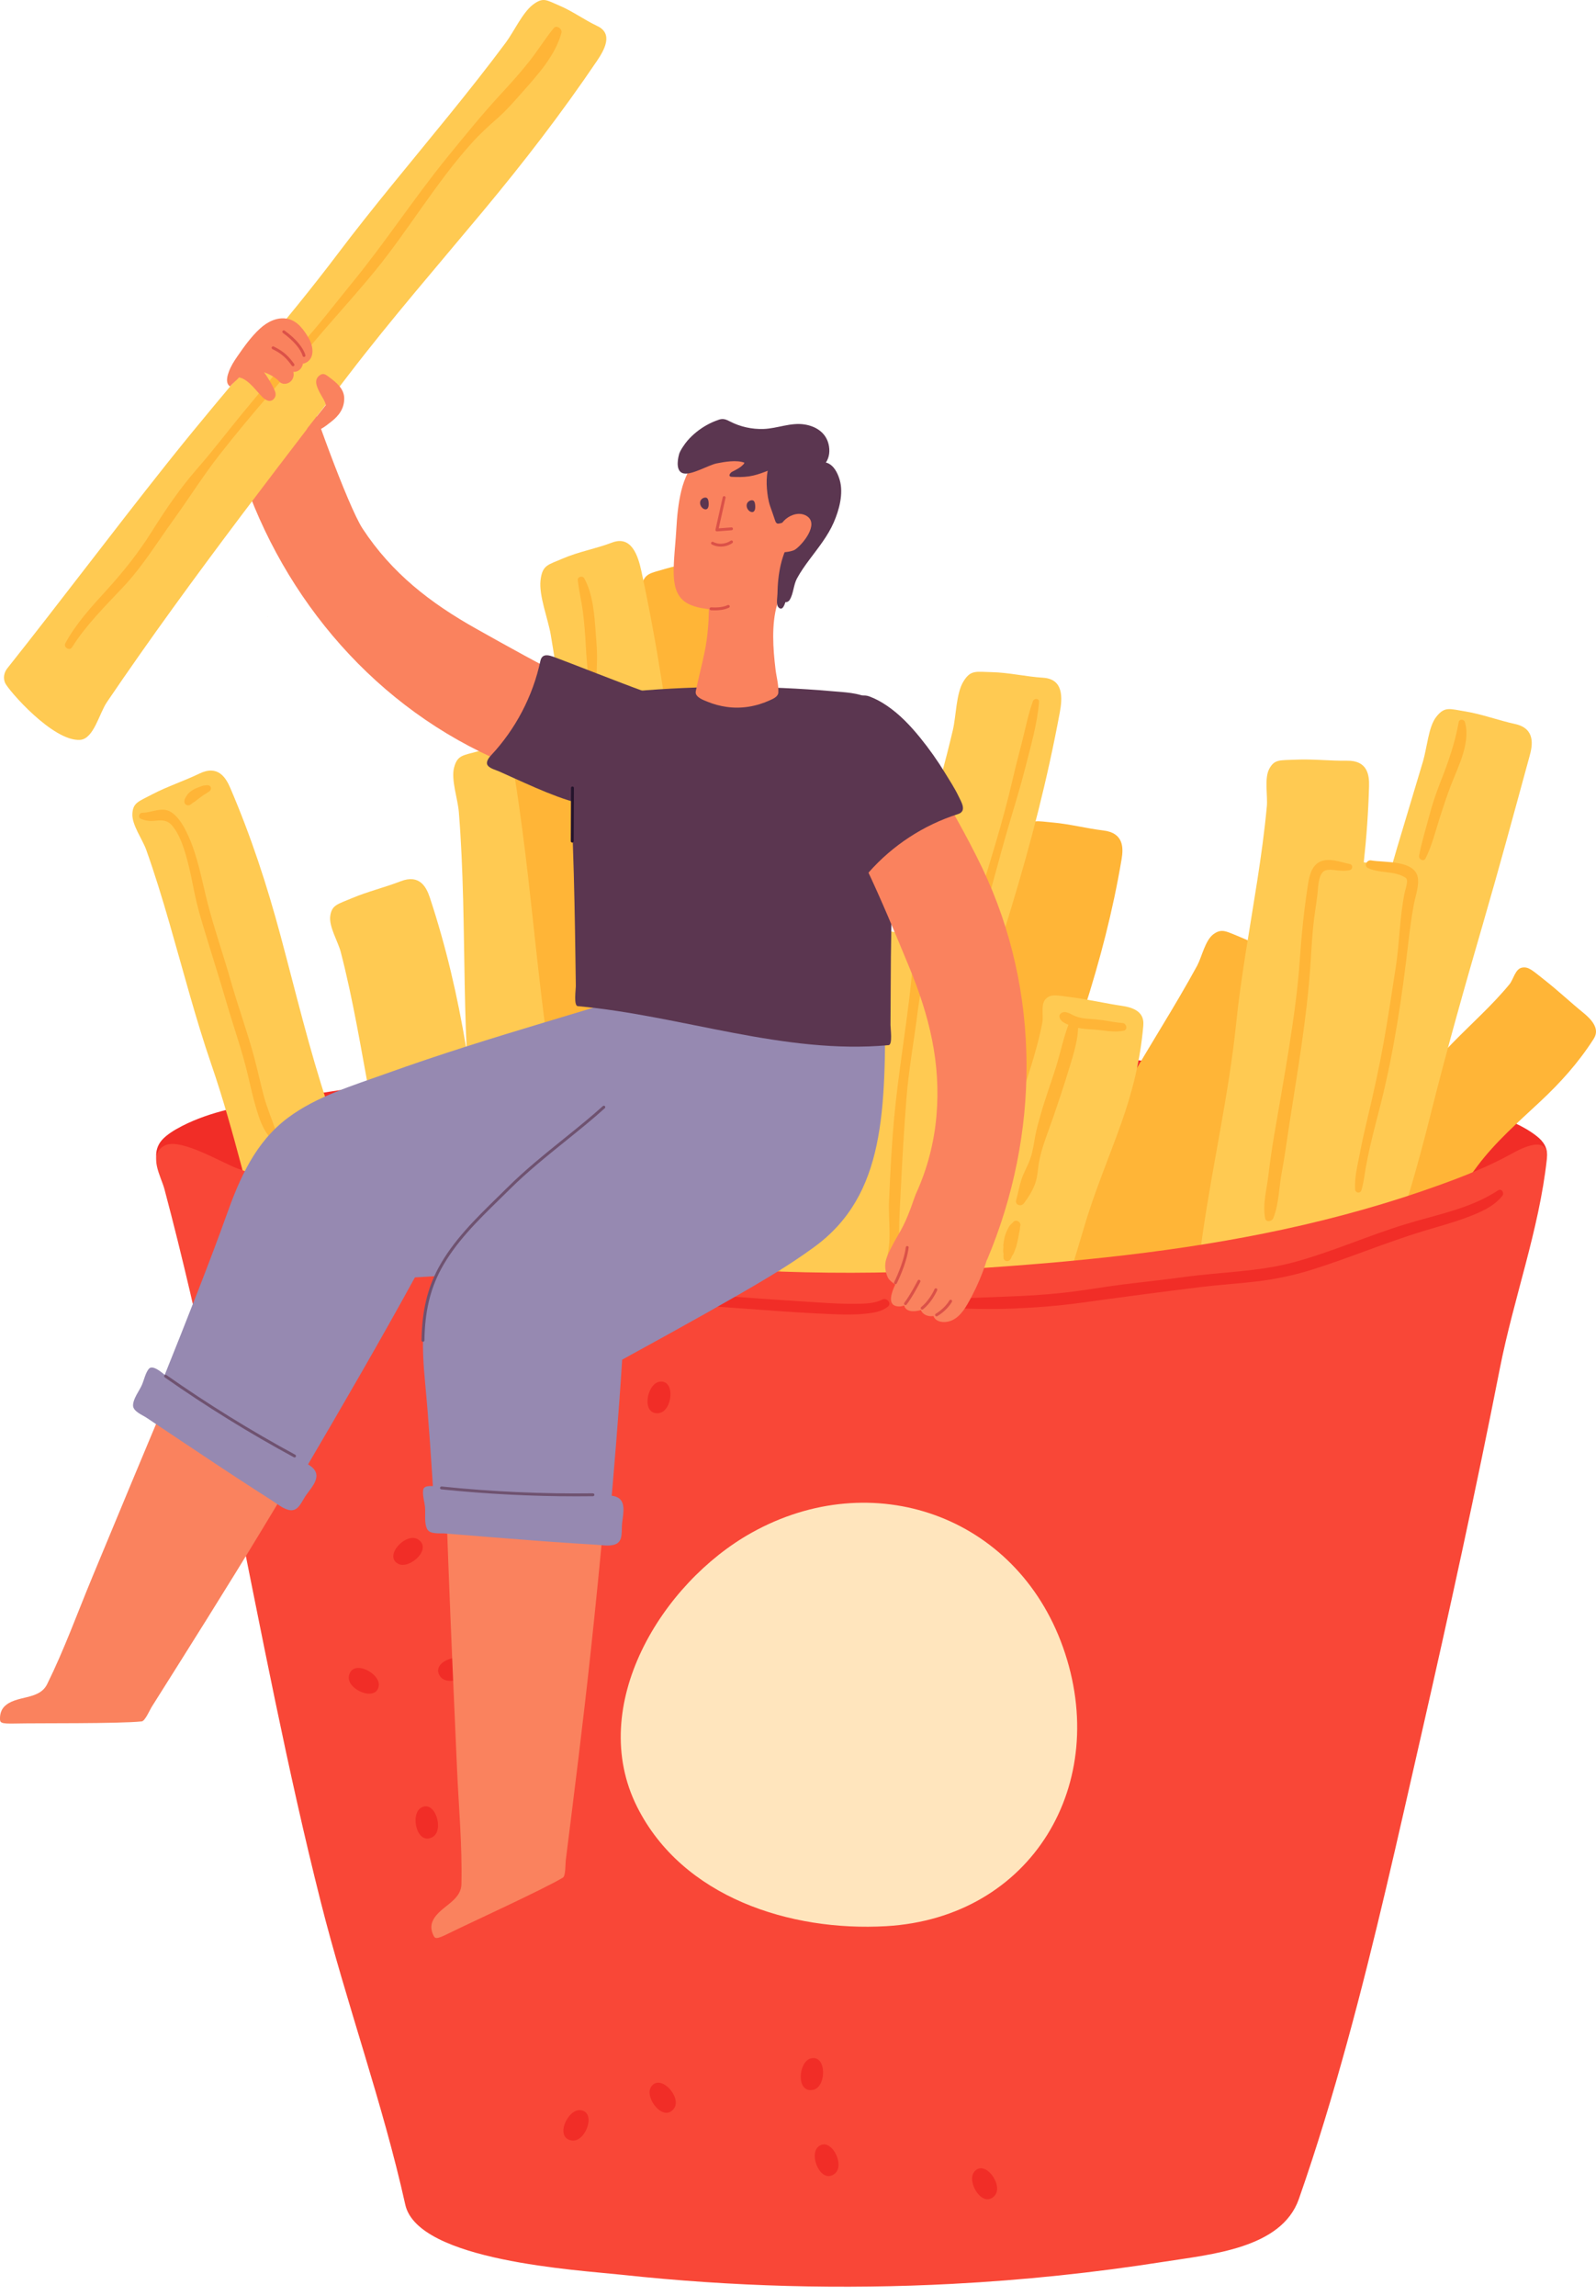 <svg width="146" height="210" viewBox="0 0 146 210" fill="none" xmlns="http://www.w3.org/2000/svg">
<path d="M14.927 104.155C15.314 103.768 15.88 103.388 16.649 102.994C19.251 101.658 22.252 101.121 25.153 100.642C48.023 96.874 71.521 95.075 94.747 96.324C102.922 96.761 111.074 97.551 119.167 98.693C123.207 99.263 127.263 99.87 131.258 100.67C134.257 101.273 138.197 102.045 140.585 103.924C143.189 105.973 139.723 108.46 137.805 109.824C132.233 113.789 126.806 118.669 120.477 121.574C112.326 125.455 103.329 126.997 94.319 128.14C84.331 129.408 74.178 130.123 64.105 129.359C54.587 128.635 45.378 126.313 36.63 122.834C31.841 120.928 27.046 118.533 22.919 115.468C20.666 113.795 11.859 107.23 14.927 104.155Z" fill="#F12D27"/>
<path d="M139.008 88.745C138.978 88.667 139.001 88.688 139.008 88.745V88.745Z" fill="#FFB537"/>
<path d="M123.025 106.963L123.308 106.566C125.502 103.473 128.27 100.971 130.49 98.088C131.974 96.172 133.822 94.471 135.532 92.772C136.428 91.887 137.299 90.984 138.093 90.018C138.433 89.602 138.615 88.629 139.219 88.508C139.831 88.388 140.176 88.761 141.301 89.642C142.512 90.592 143.668 91.683 144.865 92.656C146.318 93.838 146.071 94.581 145.769 95.052C144.367 97.233 142.745 99.024 140.915 100.738C138.893 102.629 136.8 104.452 135.164 106.636C133.357 109.048 131.659 111.509 130.315 114.121C129.983 114.762 129.691 115.42 129.393 116.073C129.114 116.733 128.869 117.404 128.627 118.074C128.412 118.75 128.224 119.434 128.047 120.116C127.94 120.621 128.742 121.867 127.602 121.729C126.462 121.597 124.234 120.731 122.229 119.827C120.222 118.926 118.44 117.976 118.153 117.768C117.749 117.478 117.552 117.164 117.659 116.932C119.23 113.447 120.915 110.036 123.025 106.963Z" fill="#FFB537"/>
<path d="M109.961 101.589C109.914 101.522 109.941 101.536 109.961 101.589V101.589Z" fill="#FFB537"/>
<path d="M98.834 121.598L99.033 121.2C100.574 118.119 102.655 115.34 104.082 112.215C105.035 110.134 106.375 108.151 107.593 106.177C108.233 105.144 108.847 104.099 109.38 103.005C109.604 102.535 109.554 101.562 110.109 101.317C110.673 101.071 111.093 101.356 112.383 101.966C113.774 102.625 115.143 103.432 116.525 104.117C118.2 104.952 118.145 105.702 117.972 106.205C117.166 108.536 116.073 110.562 114.738 112.582C113.263 114.811 111.68 116.998 110.554 119.426C109.309 122.112 108.091 124.813 107.08 127.598C106.581 128.97 106.135 130.362 105.756 131.779C105.57 132.487 105.401 133.2 105.249 133.92C105.144 134.439 105.944 135.726 104.798 135.617C102.508 135.402 95.919 132.089 95.337 131.686C94.927 131.407 94.716 131.117 94.808 130.909C96.165 127.815 97.349 124.639 98.834 121.598Z" fill="#FFB537"/>
<path d="M91.587 121.638L91.912 120.921C94.428 115.365 97.587 110.165 100.199 104.673C101.945 101.021 104.159 97.42 106.274 93.9C107.389 92.061 108.484 90.213 109.516 88.325C109.947 87.513 110.246 86.008 111.004 85.449C111.775 84.884 112.178 85.195 113.515 85.736C114.954 86.32 116.315 87.14 117.735 87.769C119.454 88.537 119.112 89.731 118.716 90.577C116.884 94.499 114.856 98.067 112.604 101.737C110.115 105.786 107.583 109.836 105.578 114.159C103.358 118.941 101.254 123.776 99.445 128.723C99.001 129.942 98.583 131.169 98.168 132.395C97.764 133.628 97.385 134.867 97.015 136.108C96.661 137.352 96.327 138.601 96.01 139.853C95.792 140.759 96.424 142.643 95.182 142.848C92.695 143.271 86.067 139.963 85.503 139.488C85.103 139.161 84.927 138.751 85.067 138.375C87.148 132.763 89.16 127.117 91.587 121.638Z" fill="#FFB537"/>
<path d="M110.726 85.921C110.694 85.829 110.721 85.844 110.726 85.921V85.921Z" fill="#FFCA52"/>
<path d="M41.589 70.877C41.509 70.804 41.54 70.8 41.589 70.877V70.877Z" fill="#FFCA52"/>
<path d="M42.987 121.78L42.971 120.791C42.86 113.149 43.252 105.522 42.789 97.884C42.481 92.809 42.499 87.503 42.368 82.337C42.298 79.634 42.191 76.931 41.97 74.235C41.877 73.082 41.243 71.303 41.543 70.189C41.846 69.059 42.356 69.098 43.759 68.712C45.273 68.297 46.859 68.184 48.382 67.822C50.229 67.384 50.64 68.923 50.807 70.126C51.577 75.708 51.886 81.079 51.921 86.703C51.961 92.914 51.812 99.126 52.105 105.33C52.429 112.198 52.694 119.069 53.09 125.936C53.283 129.316 53.508 132.695 53.789 136.073C53.928 137.757 54.08 139.441 54.251 141.123C54.372 142.33 55.635 144.363 54.547 145.185C52.374 146.827 45.002 145.738 44.305 145.44C43.815 145.229 43.504 144.821 43.501 144.318C43.458 136.802 43.114 129.292 42.987 121.78Z" fill="#FFCA52"/>
<path d="M93.639 76.315C93.584 76.231 93.615 76.237 93.639 76.315V76.315Z" fill="#FFB537"/>
<path d="M81.521 118.485L81.756 117.667C83.579 111.336 85.919 105.181 87.489 98.779C88.532 94.524 89.967 90.182 91.243 85.917C91.909 83.686 92.544 81.445 93.075 79.176C93.302 78.204 93.195 76.556 93.787 75.74C94.388 74.913 94.861 75.105 96.3 75.232C97.851 75.368 99.388 75.775 100.934 75.96C102.807 76.184 102.776 77.561 102.602 78.589C101.798 83.354 100.633 87.805 99.165 92.39C97.544 97.452 95.769 102.47 94.447 107.621C92.985 113.321 91.498 119.017 90.174 124.753C89.522 127.576 88.909 130.409 88.357 133.257C88.082 134.677 87.822 136.1 87.581 137.528C87.408 138.552 88.136 140.561 86.893 140.943C84.408 141.705 77.568 138.826 76.97 138.389C76.55 138.081 76.349 137.66 76.467 137.243C78.235 131.013 79.753 124.715 81.521 118.485Z" fill="#FFB537"/>
<path d="M131.156 66.214C131.115 66.112 131.145 66.121 131.156 66.214V66.214Z" fill="#FFCA52"/>
<path d="M116.927 114.142L117.263 113.246C117.911 111.538 118.559 109.833 119.206 108.126C119.835 106.44 120.438 104.757 121.007 103.042C122.144 99.611 123.137 96.075 123.916 92.43C124.95 87.587 126.354 82.505 127.818 77.495L130.194 69.573C130.354 69.002 130.487 68.235 130.65 67.485C130.816 66.737 131.026 66.009 131.409 65.54C132.168 64.591 132.614 64.841 134.05 65.072C135.597 65.325 137.081 65.895 138.605 66.223C140.448 66.635 140.224 68.124 139.91 69.21C138.518 74.303 137.198 79.195 135.685 84.402C134.015 90.15 132.35 96.011 130.851 102.007C130.024 105.321 129.092 108.671 128.035 111.953C126.992 115.232 125.877 118.445 124.83 121.627C123.804 124.76 122.831 127.872 122.066 130.972C121.685 132.518 121.341 134.063 121.076 135.6C120.868 136.717 121.632 138.799 120.412 139.264C119.18 139.737 116.817 139.361 114.693 138.78C112.568 138.202 110.685 137.402 110.383 137.168C109.957 136.842 109.755 136.349 109.876 135.83C111.765 128.137 114.379 120.96 116.927 114.142Z" fill="#FFCA52"/>
<path d="M116.049 70.892C115.983 70.817 116.014 70.82 116.049 70.892V70.892Z" fill="#FFCA52"/>
<path d="M109.916 113.589L110.033 112.761C110.958 106.349 112.42 100.037 113.083 93.594C113.525 89.31 114.342 84.889 115.011 80.564C115.361 78.302 115.678 76.034 115.889 73.754C115.978 72.778 115.643 71.186 116.116 70.312C116.595 69.427 117.091 69.55 118.532 69.484C120.088 69.411 121.666 69.603 123.222 69.579C125.107 69.55 125.268 70.894 125.239 71.916C125.106 76.656 124.574 81.139 123.759 85.792C122.859 90.928 121.8 96.045 121.209 101.23L120.233 109.836C119.928 112.699 119.595 115.59 119.406 118.436C119.208 121.232 119.109 123.981 119.219 126.658C119.273 127.993 119.387 129.304 119.564 130.587C119.687 131.53 121.01 132.952 119.982 133.631C118.945 134.325 116.581 134.691 114.384 134.813C112.186 134.94 110.151 134.803 109.792 134.688C109.292 134.534 108.939 134.167 108.915 133.694C108.454 126.602 109.092 119.873 109.916 113.589Z" fill="#FFCA52"/>
<path d="M87.935 63.094C87.884 62.991 87.915 62.997 87.935 63.094V63.094Z" fill="#FFCA52"/>
<path d="M72.755 117.687L73.049 116.628C75.33 108.433 78.129 100.416 80.159 92.15C81.507 86.655 83.262 81.019 84.848 75.493C85.677 72.602 86.475 69.7 87.168 66.772C87.464 65.521 87.463 63.437 88.123 62.349C88.792 61.247 89.263 61.448 90.726 61.479C92.303 61.514 93.848 61.893 95.416 61.989C97.317 62.106 97.192 63.859 96.946 65.181C95.806 71.311 94.317 77.076 92.509 83.034C90.514 89.614 88.365 96.151 86.67 102.816C84.793 110.195 82.892 117.569 81.154 124.983C80.299 128.632 79.482 132.291 78.727 135.962C78.351 137.794 77.989 139.629 77.647 141.467C77.523 142.127 77.613 143.084 77.572 143.949C77.562 144.165 77.544 144.375 77.512 144.574L77.485 144.72L77.471 144.791L77.442 144.901C77.365 145.184 77.268 145.474 77.124 145.802C76.981 146.127 76.795 146.484 76.527 146.879C76.256 147.271 75.878 147.735 75.344 148.185C74.828 148.626 74.062 149.09 73.24 149.335C72.827 149.462 72.411 149.536 72.007 149.566C71.605 149.596 71.249 149.573 70.902 149.529C70.595 149.498 70.251 149.436 69.941 149.349C69.614 149.255 69.369 149.171 68.987 148.989C68.275 148.643 67.686 148.173 67.236 147.634C67.121 147.497 67.014 147.358 66.917 147.216L66.778 147.003L66.677 146.823C66.547 146.582 66.437 146.332 66.348 146.085C66.307 145.967 66.258 145.82 66.238 145.731C66.216 145.635 66.195 145.54 66.178 145.446C66.143 145.256 66.12 145.068 66.106 144.885C66.088 144.547 66.115 144.304 66.151 144.032C66.191 143.782 66.249 143.593 66.314 143.391C66.453 143.006 66.616 142.716 66.818 142.425C67.004 142.169 67.259 141.857 67.512 141.644C67.849 141.312 68.092 141.142 68.641 140.807C68.898 140.672 69.07 140.605 69.477 140.459C69.836 140.346 70.187 140.298 70.504 140.302C70.875 140.298 71.24 140.36 71.55 140.466C71.706 140.519 71.848 140.583 71.975 140.65C72.068 140.71 72.152 140.775 72.231 140.84C72.389 140.972 72.52 141.114 72.622 141.253C72.674 141.323 72.718 141.392 72.755 141.461L72.808 141.561C72.813 141.588 72.815 141.61 72.819 141.634C72.84 141.824 72.824 141.995 72.781 142.147C72.698 142.451 72.516 142.671 72.307 142.848C72.096 143.026 71.853 143.165 71.618 143.315C71.5 143.39 71.382 143.468 71.273 143.553C71.218 143.595 71.164 143.639 71.113 143.686L71.038 143.756C71.012 143.785 71.037 143.757 71.034 143.76C71.071 143.708 71.088 143.711 71.1 143.666C71.101 143.657 71.102 143.664 71.102 143.656C71.102 143.656 71.108 143.686 71.118 143.692C71.158 143.774 71.351 143.883 71.414 143.896C71.494 143.917 71.424 143.893 71.321 143.902C71.223 143.91 71.141 143.952 71.129 143.964C71.109 143.983 71.122 143.975 71.123 143.961C71.133 143.939 71.139 143.915 71.138 143.893L71.136 143.884V143.882L71.145 143.666V143.668L71.144 143.675V143.693C71.146 143.735 71.161 143.698 71.073 143.586C70.99 143.477 70.789 143.295 70.478 143.124C70.172 142.953 69.736 142.773 69.334 142.65L69.073 142.574C71.473 143.223 65.784 141.686 66.372 141.842L66.375 141.836L66.378 141.824L66.384 141.8L66.397 141.753L66.45 141.564L66.553 141.186L66.759 140.429L67.166 138.916L67.971 135.884L69.549 129.814C70.597 125.766 71.644 121.717 72.755 117.687Z" fill="#FFCA52"/>
<path d="M67.02 71.692C66.939 71.624 66.97 71.62 67.02 71.692V71.692Z" fill="#FFCA52"/>
<path d="M67.567 119.759L67.601 118.827C67.887 111.62 68.55 104.429 68.238 97.201C68.023 92.402 68.084 87.39 67.939 82.507C67.854 79.953 67.727 77.397 67.462 74.856C67.359 73.766 66.683 72.103 66.961 71.043C67.241 69.967 67.752 69.988 69.145 69.581C70.649 69.141 72.232 68.985 73.745 68.594C75.581 68.118 76.026 69.58 76.219 70.731C77.107 76.065 77.475 81.225 77.492 86.625C77.513 92.589 77.261 98.544 77.365 104.499C77.481 111.095 77.435 117.692 77.413 124.296L77.404 129.174C77.401 130.8 77.4 132.427 77.421 134.055C77.428 135.68 77.444 137.305 77.48 138.932C77.496 140.096 78.576 142.16 77.422 142.848C75.116 144.217 67.87 142.486 67.202 142.147C66.732 141.903 66.457 141.49 66.497 141.017C67.103 133.944 67.286 126.847 67.567 119.759Z" fill="#FFCA52"/>
<path d="M95.586 91.727C95.524 91.668 95.554 91.674 95.586 91.727V91.727Z" fill="#FFB537"/>
<path d="M87.309 117.463L87.49 116.971C88.907 113.173 90.761 109.523 91.773 105.576C92.441 102.956 93.447 100.316 94.267 97.692C94.694 96.317 95.084 94.932 95.354 93.517C95.474 92.912 95.18 91.846 95.665 91.369C96.158 90.882 96.642 91.039 98.061 91.222C99.592 91.417 101.139 91.785 102.669 92.007C104.526 92.277 104.644 93.182 104.585 93.849C104.313 96.942 103.614 99.805 102.583 102.705C101.447 105.909 100.106 109.037 99.159 112.292C98.08 115.889 97.001 119.485 95.921 123.088C95.402 124.867 94.903 126.656 94.451 128.464C94.221 129.365 94.003 130.271 93.804 131.185C93.656 131.837 94.383 133.346 93.201 133.346C90.841 133.337 84.268 129.958 83.685 129.551C83.277 129.259 83.075 128.942 83.177 128.696C84.712 125.01 85.927 121.203 87.309 117.463Z" fill="#FFCA52"/>
<path d="M58.718 54.403C58.638 54.322 58.669 54.318 58.718 54.403V54.403Z" fill="#FFB537"/>
<path d="M61.317 110.254C61.299 109.893 61.282 109.532 61.266 109.171C60.879 100.785 61.04 92.408 60.39 84.035C59.958 78.469 59.868 72.645 59.651 66.976C59.538 64.01 59.391 61.045 59.137 58.088C59.028 56.823 58.378 54.871 58.666 53.648C58.957 52.407 59.467 52.45 60.868 52.027C62.377 51.573 63.962 51.451 65.482 51.056C67.325 50.579 67.753 52.26 67.931 53.574C68.759 59.672 69.142 65.533 69.283 71.676C69.438 78.459 69.434 85.248 69.901 92.018C70.419 99.514 70.913 107.01 71.573 114.495C71.898 118.179 72.262 121.86 72.69 125.534C72.903 127.367 73.131 129.199 73.379 131.028C73.557 132.339 74.915 134.504 73.867 135.447C71.775 137.332 64.357 136.462 63.647 136.162C63.147 135.951 62.817 135.517 62.789 134.964C62.386 126.723 61.721 118.496 61.317 110.254Z" fill="#FFB537"/>
<path d="M12.297 75.001C12.204 74.959 12.234 74.948 12.297 75.001V75.001Z" fill="#FFCA52"/>
<path d="M25.005 117.228L24.757 116.41C22.853 110.067 21.479 103.594 19.323 97.329C17.889 93.165 16.739 88.716 15.494 84.419C14.844 82.171 14.161 79.932 13.375 77.725C13.039 76.781 12.053 75.444 12.109 74.434C12.165 73.41 12.667 73.317 13.946 72.645C15.325 71.923 16.839 71.436 18.239 70.757C19.937 69.936 20.657 71.117 21.069 72.079C22.98 76.542 24.416 80.935 25.669 85.604C27.053 90.758 28.286 95.961 29.97 101.029C31.834 106.639 33.676 112.256 35.676 117.82C36.66 120.558 37.681 123.283 38.762 125.987C39.301 127.336 39.856 128.679 40.427 130.015C40.837 130.974 42.539 132.273 41.702 133.273C40.028 135.269 32.724 136.566 31.984 136.523C31.464 136.493 31.067 136.246 30.94 135.829C29.044 129.603 26.9 123.455 25.005 117.228Z" fill="#FFCA52"/>
<path d="M24.543 56.436C24.458 56.361 24.488 56.354 24.543 56.436V56.436Z" fill="#FFB537"/>
<path d="M45.935 65.182C45.847 65.107 45.878 65.099 45.935 65.182V65.182Z" fill="#FFB537"/>
<path d="M52.425 122.861L52.331 121.74C51.62 113.057 51.335 104.359 50.123 95.719C49.312 89.978 48.772 83.954 48.062 78.104C47.685 75.044 47.268 71.987 46.723 68.952C46.497 67.653 45.644 65.698 45.806 64.407C45.969 63.097 46.482 63.092 47.832 62.519C49.287 61.902 50.853 61.621 52.324 61.062C54.108 60.386 54.709 62.098 55.023 63.453C56.479 69.738 57.418 75.837 58.065 82.251C58.782 89.334 59.259 96.437 60.124 103.501C61.084 111.322 61.921 119.158 62.825 126.99C63.267 130.845 63.726 134.699 64.229 138.55C64.474 140.472 64.731 142.391 65.009 144.31C65.199 145.685 66.578 147.956 65.54 148.949C63.465 150.93 56.037 150.025 55.324 149.72C54.822 149.502 54.488 149.053 54.455 148.479C53.981 139.925 53.131 131.397 52.425 122.861Z" fill="#FFB537"/>
<path d="M120.484 79.411C120.421 79.348 120.451 79.353 120.484 79.411V79.411Z" fill="#FFCA52"/>
<path d="M112.857 110.82L113.004 110.209C114.153 105.496 115.828 100.924 116.721 96.15C117.314 92.976 118.283 89.747 119.103 86.57C119.532 84.909 119.929 83.24 120.22 81.546C120.344 80.822 120.07 79.582 120.57 78.982C121.077 78.373 121.563 78.526 122.991 78.65C124.533 78.782 126.087 79.117 127.627 79.286C129.494 79.491 129.602 80.526 129.536 81.295C129.229 84.861 128.535 88.186 127.556 91.603C126.475 95.377 125.239 99.113 124.462 102.96C123.602 107.218 122.718 111.47 121.997 115.759C121.635 117.878 121.346 119.956 121.037 122.191C120.882 123.302 120.716 124.441 120.52 125.611C120.451 126.029 120.6 126.679 120.602 127.262C120.602 127.844 120.455 128.358 119.839 128.444C118.6 128.62 116.356 127.801 114.334 126.93C112.313 126.054 110.504 125.146 110.208 124.949C109.794 124.669 109.579 124.357 109.673 124.107C110.362 122.209 110.847 120.08 111.327 117.797C111.813 115.487 112.305 113.134 112.857 110.82Z" fill="#FFCA52"/>
<path d="M73.891 86.323C73.819 86.272 73.85 86.273 73.891 86.323V86.323Z" fill="#FFCA52"/>
<path d="M71.336 116.774C71.351 116.577 71.367 116.38 71.385 116.184C71.771 111.612 72.702 107.099 72.826 102.508C72.91 99.457 73.355 96.299 73.661 93.213C73.822 91.599 73.95 89.98 73.969 88.356C73.977 87.663 73.51 86.541 73.908 85.909C74.312 85.268 74.816 85.342 76.246 85.253C77.788 85.158 79.376 85.25 80.921 85.189C82.798 85.115 83.068 86.066 83.125 86.795C83.387 90.174 83.228 93.381 82.802 96.715C82.333 100.397 81.705 104.067 81.546 107.774C81.371 111.877 81.173 115.979 81.14 120.091C81.124 122.114 81.147 124.141 81.234 126.17C81.278 127.183 81.336 128.195 81.415 129.209C81.471 129.935 82.62 131.24 81.493 131.646C79.239 132.456 71.947 131.246 71.268 131.012C70.79 130.849 70.502 130.58 70.526 130.279C70.882 125.784 70.978 121.27 71.336 116.774Z" fill="#FFCA52"/>
<path d="M49.578 53.932C49.49 53.848 49.52 53.84 49.578 53.932V53.932Z" fill="#FFCA52"/>
<path d="M57.975 116.593C57.92 116.189 57.866 115.783 57.812 115.379C56.555 105.97 55.844 96.528 54.325 87.155C53.317 80.924 52.621 74.376 51.816 68.012C51.394 64.682 50.94 61.356 50.379 58.047C50.139 56.632 49.288 54.485 49.447 53.086C49.609 51.667 50.123 51.675 51.475 51.09C52.933 50.458 54.502 50.195 55.976 49.632C57.764 48.949 58.365 50.808 58.68 52.273C60.139 59.071 61.13 65.638 61.908 72.542C62.769 80.164 63.471 87.806 64.641 95.391C65.937 103.787 67.208 112.186 68.645 120.559C69.351 124.68 70.098 128.795 70.906 132.897C71.31 134.943 71.728 136.986 72.165 139.026C72.479 140.488 74.057 142.817 73.111 143.961C71.22 146.247 63.732 145.853 62.992 145.572C62.472 145.374 62.097 144.912 62.013 144.292C60.753 135.047 59.235 125.838 57.975 116.593Z" fill="#FFCA52"/>
<path d="M30.349 84.33C30.261 84.283 30.291 84.275 30.349 84.33V84.33Z" fill="#FFCA52"/>
<path d="M38.648 126.538L38.494 125.718C37.316 119.37 36.647 112.945 35.152 106.656C34.157 102.477 33.459 98.048 32.638 93.759C32.209 91.516 31.744 89.279 31.169 87.068C30.924 86.122 30.066 84.745 30.214 83.764C30.364 82.769 30.871 82.713 32.202 82.15C33.638 81.543 35.185 81.175 36.636 80.612C38.397 79.928 39.006 81.141 39.328 82.117C40.822 86.643 41.841 91.071 42.632 95.756C43.506 100.928 44.204 106.134 45.344 111.254C46.608 116.922 47.826 122.6 49.181 128.25C49.849 131.032 50.548 133.807 51.306 136.569C51.682 137.947 52.072 139.322 52.482 140.693C52.774 141.676 54.309 143.149 53.355 144.022C51.452 145.766 44.035 146.14 43.307 146.014C42.794 145.922 42.428 145.637 42.353 145.219C41.231 138.969 39.825 132.775 38.648 126.538Z" fill="#FFCA52"/>
<path d="M43.434 98.033C44.008 98.747 43.982 99.82 44.063 100.691C44.176 101.914 44.413 103.12 44.617 104.329C45.017 106.676 45.158 109.077 45.729 111.391C45.919 112.156 44.738 112.484 44.547 111.716C43.978 109.436 43.851 107.075 43.482 104.758C43.294 103.574 43.074 102.39 42.95 101.197C42.902 100.732 42.888 100.266 42.846 99.802C42.801 99.318 42.679 98.848 42.628 98.367C42.588 97.975 43.185 97.724 43.434 98.033Z" fill="#FFB537"/>
<path d="M81.02 115.387C81.635 113.652 81.243 111.635 81.327 109.833C81.442 107.332 81.56 104.827 81.788 102.334C82.171 98.143 82.911 94.007 83.349 89.825C83.427 89.073 83.496 88.309 83.458 87.553C83.441 87.22 83.444 86.508 83.034 86.402C82.657 86.303 82.657 85.738 83.034 85.638C85.343 85.031 84.096 91.332 83.963 92.415C83.63 95.131 83.122 97.808 82.914 100.541C82.709 103.228 82.541 105.917 82.415 108.609C82.358 109.86 82.264 111.118 82.252 112.37C82.241 113.443 82.264 114.607 81.901 115.631C81.706 116.181 80.822 115.945 81.02 115.387Z" fill="#FFB537"/>
<path d="M72.526 106.683C72.518 105.204 72.534 103.728 72.621 102.25C72.771 99.726 72.99 97.209 73.02 94.678C73.035 93.492 73.087 92.305 73.197 91.124C73.325 89.756 73.469 88.321 73.937 87.022C74.262 86.12 75.257 84.552 76.403 85.41C76.709 85.639 76.655 86.235 76.186 86.209C75.813 86.188 75.643 86.166 75.411 86.43C75.116 86.766 74.953 87.238 74.821 87.657C74.423 88.922 74.277 90.259 74.185 91.577C74.112 92.617 74.076 93.661 74.079 94.703C74.084 97.11 73.977 99.507 73.836 101.909C73.747 103.423 73.635 104.939 73.614 106.456C73.604 107.211 73.54 107.962 73.477 108.713C73.415 109.441 73.396 110.202 73.254 110.918C73.193 111.228 72.72 111.209 72.645 110.918C72.307 109.584 72.534 108.047 72.526 106.683Z" fill="#FFB537"/>
<path d="M116.029 107.513C116.178 106.227 116.371 104.947 116.587 103.671C117.031 101.038 117.512 98.413 117.927 95.776C118.345 93.112 118.727 90.446 118.906 87.754C119.055 85.517 119.287 83.304 119.623 81.088C119.738 80.323 119.905 79.298 120.644 78.875C121.509 78.381 122.609 78.863 123.493 79.034C123.77 79.088 123.753 79.515 123.493 79.58C123.118 79.674 122.766 79.654 122.384 79.617C121.987 79.579 121.346 79.438 121.026 79.75C120.581 80.184 120.587 81.199 120.522 81.768C120.408 82.762 120.226 83.745 120.129 84.742C120.014 85.93 119.954 87.121 119.873 88.311C119.535 93.281 118.658 98.184 117.905 103.103C117.694 104.477 117.516 105.858 117.255 107.225C116.991 108.601 117.005 110.11 116.48 111.417C116.353 111.73 115.807 111.838 115.73 111.417C115.492 110.107 115.879 108.815 116.029 107.513Z" fill="#FFB537"/>
<path d="M124.387 105.533C124.603 104.404 124.859 103.284 125.125 102.167C125.667 99.888 126.172 97.606 126.584 95.299C126.991 93.029 127.328 90.748 127.683 88.47C128.029 86.243 128.032 83.957 128.476 81.748C128.548 81.389 128.7 80.995 128.714 80.626C128.725 80.361 128.622 80.295 128.385 80.17C127.372 79.641 126.173 79.888 125.143 79.396C124.729 79.199 125.039 78.625 125.437 78.699C126.621 78.919 129.565 78.615 129.72 80.412C129.786 81.163 129.461 82.037 129.328 82.766C129.112 83.942 128.958 85.126 128.821 86.312C128.26 91.165 127.537 96.031 126.356 100.776C126.026 102.109 125.659 103.43 125.355 104.769C125.209 105.415 125.071 106.064 124.953 106.717C124.823 107.438 124.758 108.175 124.536 108.874C124.436 109.192 123.988 109.123 123.966 108.797C123.893 107.715 124.185 106.59 124.387 105.533Z" fill="#FFB537"/>
<path d="M53.443 52.895C54.256 54.372 54.371 56.229 54.497 57.882C54.566 58.782 54.647 59.696 54.609 60.597C54.573 61.466 54.559 62.336 54.618 63.204C54.883 67.062 55.88 70.845 56.319 74.684C56.537 76.6 56.659 78.519 56.828 80.44C57.001 82.397 57.22 84.348 57.385 86.307C57.55 88.261 57.755 90.214 58.009 92.159C58.263 94.105 58.712 96.022 59.039 97.957C59.375 99.955 59.854 101.913 59.951 103.942C60.044 105.859 60.063 107.805 60.498 109.685C60.575 110.016 60.083 110.155 59.988 109.826C59.529 108.255 59.434 106.602 59.331 104.977C59.218 103.169 59.003 101.417 58.592 99.651C58.16 97.791 57.806 95.972 57.65 94.066C57.491 92.114 57.194 90.17 56.998 88.222C56.804 86.309 56.563 84.393 56.465 82.471C56.365 80.503 56.061 78.557 55.846 76.599C55.423 72.778 54.608 69.012 54.17 65.194C53.936 63.152 53.696 61.084 53.586 59.032C53.532 58.026 53.456 57.02 53.33 56.022C53.203 55.026 52.963 54.053 52.854 53.055C52.82 52.735 53.3 52.636 53.443 52.895Z" fill="#FFB537"/>
<path d="M87.267 89.572C87.865 87.513 88.526 85.473 89.155 83.422C90.412 79.322 91.725 75.275 92.683 71.09C92.943 69.953 93.25 68.827 93.535 67.696C93.835 66.509 94.072 65.279 94.493 64.127C94.596 63.85 95.077 63.861 95.05 64.202C94.887 66.221 94.287 68.264 93.791 70.223C93.263 72.308 92.602 74.365 92.008 76.433C91.422 78.471 90.905 80.528 90.301 82.562C89.688 84.622 89.036 86.67 88.346 88.705C87.614 90.868 86.741 92.99 86.162 95.204C86.086 95.495 85.585 95.447 85.62 95.131C85.834 93.185 86.727 91.432 87.267 89.572Z" fill="#FFB537"/>
<path d="M97.097 92.654C97.5 92.399 97.993 92.807 98.378 92.95C98.688 93.065 99.006 93.135 99.335 93.166C99.867 93.219 100.396 93.241 100.925 93.32C101.507 93.407 102.091 93.534 102.679 93.569C103.062 93.591 103.201 94.208 102.776 94.282C102.143 94.391 101.553 94.347 100.921 94.256C100.358 94.173 99.794 94.163 99.229 94.106C98.841 94.067 98.462 94.002 98.095 93.864C97.656 93.696 96.97 93.509 96.915 92.973C96.901 92.844 96.995 92.718 97.097 92.654Z" fill="#FFB537"/>
<path d="M92.957 109.772C93.125 109.161 93.238 108.534 93.427 107.929C93.641 107.25 94.023 106.642 94.255 105.966C94.478 105.319 94.564 104.668 94.684 103.998C94.811 103.28 95.02 102.572 95.22 101.871C95.621 100.463 96.132 99.084 96.573 97.686C97.022 96.254 97.318 94.743 97.883 93.353C98.038 92.972 98.59 93.01 98.618 93.452C98.706 94.914 98.206 96.409 97.785 97.793C97.338 99.263 96.849 100.729 96.349 102.182C95.898 103.491 95.334 104.832 95.067 106.19C94.933 106.873 94.93 107.622 94.688 108.276C94.448 108.928 94.079 109.518 93.66 110.069C93.413 110.395 92.833 110.226 92.957 109.772Z" fill="#FFB537"/>
<path d="M91.796 114.042C91.794 114.032 91.793 114.021 91.79 114.002C91.793 114.006 91.794 114.017 91.795 114.029C91.795 114.033 91.796 114.036 91.796 114.039C91.796 114.04 91.796 114.041 91.796 114.042Z" fill="#FFB537"/>
<path d="M91.768 114.349C91.77 114.299 91.774 114.249 91.778 114.2C91.779 114.175 91.794 114.094 91.796 114.042C91.799 114.068 91.799 114.066 91.796 114.039C91.796 114.035 91.794 114.033 91.794 114.029C91.79 114.002 91.785 113.964 91.776 113.902C91.785 113.831 91.794 113.761 91.806 113.692C91.814 113.641 91.822 113.59 91.83 113.541C91.85 113.415 91.867 113.288 91.898 113.165C91.966 112.892 92.072 112.642 92.198 112.393C92.262 112.264 92.329 112.141 92.428 112.033C92.47 111.988 92.517 111.942 92.564 111.902C92.663 111.817 92.625 111.852 92.701 111.766C92.952 111.484 93.444 111.781 93.333 112.133C93.302 112.229 93.309 112.271 93.298 112.393C93.287 112.541 93.247 112.679 93.218 112.823C93.211 112.852 93.187 113.064 93.203 112.915C93.192 113.004 93.178 113.085 93.158 113.171C93.13 113.295 93.11 113.42 93.081 113.544C93.053 113.659 93.022 113.773 92.995 113.888C92.982 113.945 92.972 114.004 92.955 114.06C92.939 114.115 92.913 114.166 92.884 114.214C92.882 114.219 92.883 114.217 92.881 114.224C92.849 114.349 92.799 114.477 92.748 114.596C92.706 114.697 92.659 114.779 92.597 114.847C92.547 114.969 92.496 115.091 92.417 115.198C92.221 115.471 91.824 115.371 91.796 115.03C91.785 114.908 91.794 114.789 91.801 114.667C91.772 114.567 91.764 114.46 91.768 114.349Z" fill="#FFB537"/>
<path d="M130.722 74.71C131.002 73.653 131.338 72.621 131.74 71.604C132.466 69.775 133.096 67.983 133.443 66.043C133.496 65.744 133.935 65.781 134.01 66.043C134.546 67.907 133.404 70.089 132.743 71.791C132.351 72.802 132.017 73.829 131.687 74.861C131.299 76.081 130.986 77.364 130.409 78.511C130.235 78.858 129.756 78.601 129.819 78.262C130.039 77.066 130.411 75.886 130.722 74.71Z" fill="#FFB537"/>
<path d="M13.012 74.342C13.908 74.34 14.86 73.721 15.709 74.317C16.395 74.798 16.828 75.597 17.173 76.337C18.104 78.332 18.454 80.509 18.998 82.625C19.613 85.009 20.438 87.348 21.11 89.717C21.784 92.093 22.643 94.416 23.278 96.806C23.573 97.92 23.819 99.048 24.11 100.164C24.412 101.325 24.893 102.401 25.261 103.536C25.378 103.898 24.853 104.23 24.6 103.921C24.002 103.193 23.698 102.245 23.431 101.354C23.132 100.362 22.913 99.351 22.678 98.345C22.161 96.14 21.392 93.997 20.757 91.824C20.085 89.522 19.351 87.238 18.657 84.939C18.332 83.867 18.023 82.8 17.798 81.701C17.579 80.637 17.383 79.567 17.09 78.52C16.802 77.489 16.427 76.284 15.701 75.463C15.327 75.041 14.842 74.998 14.307 75.061C13.775 75.124 13.36 75.101 12.866 74.882C12.59 74.761 12.743 74.342 13.012 74.342Z" fill="#FFB537"/>
<path d="M16.869 73.219C16.895 73.031 17.02 72.89 17.113 72.732C17.229 72.535 17.447 72.379 17.635 72.255C17.807 72.142 18 72.075 18.188 72C18.27 71.967 18.351 71.937 18.434 71.909C18.532 71.876 18.641 71.835 18.747 71.843C18.764 71.839 18.781 71.836 18.798 71.833C18.841 71.826 18.894 71.812 18.935 71.813C18.954 71.816 18.974 71.819 18.994 71.822C18.998 71.822 18.997 71.822 19.006 71.82C19.128 71.813 19.262 71.916 19.29 72.037C19.318 72.167 19.269 72.296 19.155 72.368C19.157 72.365 19.157 72.366 19.159 72.363C19.141 72.383 19.123 72.405 19.099 72.418C19.081 72.43 19.062 72.439 19.044 72.45C19.026 72.461 19.007 72.473 18.989 72.485C18.925 72.546 18.842 72.585 18.767 72.629C18.695 72.671 18.625 72.716 18.556 72.762C18.552 72.766 18.549 72.768 18.544 72.77C18.527 72.787 18.509 72.802 18.489 72.815C18.444 72.851 18.396 72.883 18.35 72.916C18.318 72.939 18.287 72.962 18.256 72.985C18.219 73.015 18.182 73.044 18.145 73.072C18.114 73.094 18.084 73.115 18.053 73.137C18.038 73.148 18.023 73.159 18.008 73.171C17.997 73.179 17.98 73.192 17.974 73.197C17.96 73.209 17.947 73.221 17.932 73.232C17.863 73.291 17.799 73.344 17.714 73.38C17.569 73.441 17.692 73.406 17.7 73.389C17.696 73.399 17.667 73.413 17.657 73.419C17.64 73.431 17.624 73.444 17.607 73.456C17.6 73.461 17.602 73.459 17.601 73.459C17.534 73.518 17.465 73.574 17.385 73.618C17.258 73.685 17.109 73.679 16.994 73.59C16.873 73.496 16.848 73.365 16.869 73.219Z" fill="#FFB537"/>
<path d="M15.173 104.73C16.665 104.148 20.29 106.347 21.717 106.874C42.493 114.536 66.155 117.49 88.442 116.072C98.16 115.453 107.89 114.502 117.387 112.453C122.254 111.403 127.05 110.066 131.703 108.384C133.956 107.57 136.162 106.696 138.207 105.568C139.034 105.112 141.769 103.605 141.5 106.048C140.792 112.498 138.467 118.754 137.209 125.146C135.039 136.187 132.572 147.473 130.043 158.563C127.921 167.867 125.8 177.467 123.237 186.793C121.913 191.611 120.474 196.409 118.815 201.142C117.23 205.66 110.783 206.195 106.488 206.872C100.088 207.88 93.626 208.555 87.141 208.896C77.061 209.427 66.931 209.15 56.904 208.067C52.876 207.631 38.218 206.813 37.074 201.65C35.009 192.344 31.679 183.221 29.34 173.949C26.304 161.914 23.936 149.46 21.466 137.209C20.185 130.858 18.868 124.512 17.39 118.197C16.651 115.04 15.874 111.889 15.039 108.752C14.731 107.597 13.491 105.588 15.07 104.775C15.103 104.758 15.137 104.742 15.173 104.73Z" fill="#F94737"/>
<path d="M58.279 165.262C62.442 173.562 72.332 176.682 81.056 176.18C94.358 175.415 101.695 163.148 97.231 150.639C92.933 138.597 79.812 134.011 68.746 140.199C60.531 144.794 53.643 156.013 58.279 165.262Z" fill="#FFE5BD"/>
<path d="M36.408 143.028C35.089 142.291 37.138 140.137 38.22 140.79C39.621 141.636 37.445 143.607 36.408 143.028Z" fill="#F12D27"/>
<path d="M34.648 154.209C34.422 155.704 31.685 154.544 31.917 153.302C32.214 151.692 34.825 153.035 34.648 154.209Z" fill="#F12D27"/>
<path d="M38.505 165.354C39.795 164.564 40.669 167.405 39.57 168.029C38.147 168.836 37.494 165.975 38.505 165.354Z" fill="#F12D27"/>
<path d="M59.561 190.877C60.389 189.613 62.392 191.81 61.664 192.843C60.721 194.181 58.91 191.871 59.561 190.877Z" fill="#F12D27"/>
<path d="M42.815 151.992C43.746 153.184 41.021 154.373 40.278 153.351C39.315 152.027 42.085 151.057 42.815 151.992Z" fill="#F12D27"/>
<path d="M89.134 198.633C90.107 197.474 91.834 199.894 90.988 200.834C89.893 202.05 88.37 199.541 89.134 198.633Z" fill="#F12D27"/>
<path d="M74.832 196.372C75.944 195.348 77.349 197.967 76.392 198.791C75.151 199.859 73.958 197.177 74.832 196.372Z" fill="#F12D27"/>
<path d="M74.167 188.278C75.632 187.901 75.632 190.873 74.397 191.147C72.8 191.501 73.016 188.574 74.167 188.278Z" fill="#F12D27"/>
<path d="M53.091 193.01C54.596 193.158 53.579 195.951 52.326 195.785C50.704 195.572 51.909 192.895 53.091 193.01Z" fill="#F12D27"/>
<path d="M60.336 126.379C61.832 126.162 61.514 129.118 60.257 129.256C58.63 129.436 59.161 126.55 60.336 126.379Z" fill="#F12D27"/>
<path d="M51.932 122.187C53.156 123.073 50.869 124.971 49.871 124.196C48.578 123.192 50.971 121.491 51.932 122.187Z" fill="#F12D27"/>
<path d="M86.316 118.819C88.199 118.754 90.08 118.662 91.964 118.599C93.764 118.54 95.563 118.433 97.354 118.234C99.137 118.036 100.905 117.716 102.686 117.491C104.566 117.254 106.45 117.061 108.328 116.803C111.642 116.348 115.084 116.334 118.326 115.461C121.837 114.516 125.165 113.012 128.64 111.952C131.513 111.076 134.486 110.556 137.042 108.88C137.369 108.666 137.638 109.119 137.428 109.382C136.627 110.39 135.38 110.9 134.206 111.346C132.892 111.843 131.534 112.198 130.192 112.606C126.783 113.645 123.494 115.035 120.096 116.108C118.421 116.637 116.741 116.993 114.996 117.204C113.322 117.404 111.637 117.506 109.962 117.708C106.25 118.16 102.543 118.656 98.838 119.166C96.783 119.449 94.713 119.607 92.641 119.689C90.522 119.772 88.433 119.705 86.316 119.632C85.793 119.614 85.792 118.837 86.316 118.819Z" fill="#F12D27"/>
<path d="M42.903 115.259C45.686 115.737 48.425 116.445 51.207 116.943C53.942 117.433 56.696 117.816 59.463 118.072C62.303 118.336 65.157 118.447 68.001 118.665C70.365 118.846 72.729 118.993 75.095 119.146C76.146 119.214 77.199 119.268 78.253 119.253C79.045 119.243 79.99 119.249 80.709 118.862C81.108 118.647 81.612 119.217 81.219 119.523C80.632 119.98 79.894 120.084 79.172 120.159C78.235 120.258 77.29 120.247 76.35 120.211C74.097 120.123 71.842 119.972 69.594 119.803C63.795 119.368 58.004 119.106 52.258 118.151C49.054 117.618 45.777 117.055 42.699 116C42.225 115.838 42.418 115.175 42.903 115.259Z" fill="#F12D27"/>
<path d="M28.331 111.51C29.242 111.809 30.119 112.18 31.042 112.451C31.98 112.728 32.913 113.016 33.86 113.263C35.736 113.751 37.628 114.17 39.475 114.764C39.893 114.899 39.719 115.49 39.294 115.415C37.349 115.072 35.398 114.741 33.479 114.268C32.561 114.042 31.65 113.786 30.763 113.459C29.855 113.125 28.86 112.7 28.057 112.161C27.739 111.947 27.927 111.377 28.331 111.51Z" fill="#F12D27"/>
<path d="M27.212 102.517C25.197 104.638 24.145 107.621 22.946 110.232C20.411 115.754 18.031 121.349 15.667 126.947C13.23 132.713 10.832 138.494 8.433 144.276C7.085 147.525 5.872 150.893 4.31 154.049C3.563 155.561 1.435 155.01 0.38 156.11C0.11 156.391 -0.004 156.786 0 157.175C0.004 157.55 -0.013 157.683 1.411 157.645C3.228 157.597 10.916 157.672 12.967 157.451C13.267 157.419 13.718 156.376 13.863 156.147C17.275 150.731 20.69 145.32 24.007 139.846C26.181 136.258 28.328 132.652 30.444 129.028C31.636 126.989 32.819 124.944 33.991 122.892C34.609 121.811 35.225 120.729 35.838 119.646C36.077 119.224 37.351 116.315 37.729 116.284C52.556 115.346 61.234 114.966 61.276 114.963C68.211 114.526 73.006 109.46 73.912 102.749C74.439 98.847 71.284 93.356 67.626 89.404C67.322 89.074 65.195 90.325 64.844 90.445C54.227 94.028 46.275 95.879 35.4 98.517C32.809 99.145 30.098 100.026 27.994 101.782C27.718 102.013 27.458 102.259 27.212 102.517Z" fill="#FA825E"/>
<path d="M68.375 87.735C67.929 87.778 64.883 88.796 64.532 88.916C53.915 92.499 45.511 94.536 35.196 98.242C32.241 99.303 28.973 100.282 26.368 102.218C23.346 104.463 21.917 107.78 20.69 111.227C19.336 115.03 17.134 120.616 14.885 126.214C15.849 126.729 16.808 127.253 17.757 127.799C21.253 129.808 24.658 132.018 27.865 134.478C31.235 128.741 34.848 122.517 37.954 116.839C52.781 115.902 61.46 115.518 61.502 115.518C71.593 115.491 78.427 104.149 79.332 97.438C79.859 93.536 75.916 87.01 68.375 87.735Z" fill="#9689B1"/>
<path d="M27.891 136.919C27.484 137.578 27.199 138.302 26.4 138.107C25.859 137.973 25.376 137.564 24.915 137.269C24.368 136.921 23.823 136.57 23.279 136.219C22.167 135.5 21.059 134.773 19.955 134.044C17.769 132.598 15.594 131.137 13.415 129.681C13.013 129.413 12.155 129.088 12.171 128.535C12.188 127.908 12.732 127.234 12.979 126.68C13.16 126.276 13.335 125.46 13.661 125.16C14.09 124.765 15.256 125.938 15.596 126.191C19.476 129.091 23.837 131.343 27.995 133.827C28.291 134.003 28.596 134.188 28.788 134.473C28.809 134.504 28.827 134.535 28.843 134.565C29.271 135.372 28.277 136.291 27.891 136.919Z" fill="#9689B1"/>
<path d="M26.944 133.307C26.991 133.307 27.037 133.281 27.06 133.238C27.095 133.174 27.07 133.093 27.007 133.059C22.956 130.865 18.992 128.413 15.225 125.77C15.164 125.728 15.082 125.741 15.041 125.802C14.999 125.862 15.013 125.943 15.072 125.985C18.849 128.634 22.822 131.093 26.881 133.291C26.901 133.301 26.922 133.307 26.944 133.307Z" fill="#6F5270"/>
<path d="M41.116 115.944C40.191 118.718 40.501 121.866 40.522 124.738C40.566 130.815 40.783 136.891 41.012 142.964C41.249 149.217 41.528 155.471 41.805 161.724C41.96 165.238 42.289 168.804 42.212 172.324C42.174 174.01 40.016 174.412 39.525 175.856C39.401 176.225 39.464 176.632 39.633 176.982C39.795 177.321 39.836 177.448 41.109 176.81C42.735 175.996 49.73 172.806 51.496 171.737C51.752 171.582 51.719 170.445 51.753 170.175C52.549 163.825 53.349 157.476 54.034 151.113C54.483 146.941 54.898 142.765 55.28 138.586C55.494 136.233 55.699 133.88 55.892 131.525C55.993 130.285 56.093 129.043 56.189 127.801C56.226 127.319 56.148 124.144 56.476 123.956C69.509 116.824 72.604 114.511 72.641 114.49C78.737 111.156 78.393 102.417 76.37 95.954C75.192 92.198 77.152 88.967 72.165 86.937C71.75 86.768 70.353 88.804 70.086 89.06C61.988 96.805 55.569 101.852 46.837 108.85C44.757 110.517 42.675 112.464 41.513 114.945C41.36 115.271 41.229 115.605 41.116 115.944Z" fill="#FA825E"/>
<path d="M80.978 91.36C80.978 87.424 78.658 81.258 72.136 85.109C71.75 85.338 69.423 87.551 69.156 87.807C61.057 95.552 54.309 100.959 46.536 108.687C44.309 110.901 41.764 113.172 40.225 116.029C38.44 119.345 38.551 122.954 38.9 126.596C39.198 129.697 39.487 133.975 39.758 138.533C45.051 139.164 50.377 139.473 55.702 139.731C56.167 134.565 56.607 129.259 56.915 124.363C69.948 117.23 72.196 115.715 74.429 114.1C81.07 109.297 80.978 101.471 80.978 91.36Z" fill="#9689B1"/>
<path d="M56.892 139.53C56.858 140.303 56.963 141.074 56.169 141.293C55.632 141.441 55.011 141.317 54.465 141.286C53.817 141.248 53.17 141.207 52.523 141.165C51.202 141.079 49.881 140.985 48.561 140.885C45.948 140.688 43.337 140.473 40.725 140.262C40.242 140.223 39.336 140.358 39.08 139.868C38.789 139.312 38.935 138.458 38.882 137.854C38.843 137.413 38.597 136.615 38.736 136.194C38.918 135.64 40.508 136.096 40.928 136.152C45.729 136.794 50.636 136.636 55.477 136.778C55.821 136.789 56.178 136.802 56.486 136.958C56.517 136.973 56.548 136.991 56.577 137.01C57.344 137.506 56.924 138.794 56.892 139.53Z" fill="#9689B1"/>
<path d="M52.734 136.863C53.238 136.863 53.74 136.859 54.243 136.853C54.316 136.852 54.374 136.793 54.373 136.72C54.372 136.648 54.313 136.589 54.241 136.589H54.24C49.642 136.651 44.982 136.437 40.398 135.964C40.324 135.964 40.261 136.01 40.254 136.082C40.246 136.154 40.299 136.22 40.372 136.227C44.463 136.649 48.615 136.863 52.734 136.863Z" fill="#6F5270"/>
<path d="M38.694 122.729C38.766 122.729 38.825 122.671 38.826 122.599C38.863 120.012 39.344 117.945 40.342 116.092C41.656 113.651 43.703 111.648 45.683 109.711C46.002 109.399 46.319 109.089 46.629 108.78C48.199 107.219 50.015 105.755 51.771 104.339C53.049 103.31 54.255 102.336 55.326 101.364C55.38 101.314 55.384 101.232 55.335 101.177C55.286 101.123 55.203 101.119 55.149 101.168C54.084 102.137 52.88 103.106 51.606 104.134C49.844 105.554 48.023 107.023 46.443 108.594C46.133 108.901 45.817 109.211 45.498 109.522C43.505 111.472 41.444 113.49 40.109 115.967C39.091 117.858 38.599 119.964 38.562 122.595C38.561 122.668 38.619 122.728 38.692 122.729C38.693 122.729 38.694 122.729 38.694 122.729Z" fill="#6F5270"/>
<path d="M52.414 77.517C52.319 75.076 52.358 72.635 52.374 70.191C52.382 68.851 52.317 67.542 52.759 66.257C53.096 65.282 53.677 64.348 54.622 63.871C55.646 63.352 56.877 63.322 57.998 63.224C63.971 62.702 70.167 62.702 76.138 63.224C77.258 63.322 78.491 63.352 79.514 63.871C80.459 64.348 81.041 65.282 81.376 66.257C81.819 67.542 81.753 68.851 81.763 70.191C81.778 72.635 81.817 75.076 81.723 77.517C81.608 80.734 81.543 84.32 81.498 87.538C81.485 88.422 81.472 92.875 81.46 93.758C81.457 94.052 81.674 95.561 81.286 95.597C71.747 96.478 62.377 92.895 52.851 92.028C52.462 91.993 52.68 90.482 52.676 90.189C52.663 89.305 52.651 88.422 52.638 87.538C52.593 84.32 52.529 80.734 52.414 77.517Z" fill="#5B3650"/>
<path d="M82.201 117.702C81.909 117.508 81.346 117.152 81.209 116.833C80.731 115.716 81.066 115.014 81.571 114.029C82.216 112.77 82.598 112.442 83.344 110.424C83.451 110.131 83.688 109.416 83.817 109.132L83.486 114.267L82.201 117.702Z" fill="#FA825E"/>
<path d="M83.817 109.131C84.826 106.915 85.451 104.519 85.663 102.095C86.088 97.233 85.012 92.913 83.174 88.461C81.903 85.386 80.632 82.308 79.204 79.302C78.589 78.009 77.704 76.651 78.006 75.157C78.282 73.792 79.327 72.74 80.575 72.197C81.837 71.647 83.42 71.441 84.722 71.97C86.022 72.498 86.838 73.687 87.495 74.871C88.316 76.35 89.118 77.854 89.848 79.38C95.251 90.678 95.111 103.795 90.311 115.195C90.301 115.222 90.284 115.239 90.269 115.259C90.159 115.608 90.043 115.954 89.914 116.298C89.525 117.33 89.052 118.335 88.498 119.291C88.056 120.054 87.434 120.852 86.481 120.918C86.116 120.944 85.681 120.855 85.467 120.529C85.433 120.479 85.41 120.426 85.393 120.372C85.029 120.43 84.615 120.335 84.372 120.047C84.313 119.976 84.273 119.901 84.241 119.824C83.758 119.97 83.025 120.048 82.76 119.549C82.737 119.503 82.726 119.456 82.713 119.408C82.476 119.505 82.211 119.536 81.924 119.449C81.202 119.23 81.571 118.203 81.855 117.586C82.41 116.374 83 113.606 83 113.606L83.817 109.131Z" fill="#FA825E"/>
<path d="M81.916 117.461C81.963 117.461 82.01 117.435 82.033 117.389C82.07 117.317 82.931 115.61 83.122 114.117C83.131 114.044 83.081 113.979 83.008 113.969C82.937 113.961 82.869 114.011 82.86 114.083C82.674 115.531 81.807 117.252 81.798 117.27C81.765 117.334 81.79 117.414 81.856 117.446C81.875 117.457 81.896 117.461 81.916 117.461Z" fill="#DB5148"/>
<path d="M82.832 119.373C82.871 119.373 82.91 119.355 82.935 119.322C83.474 118.627 84.158 117.305 84.186 117.249C84.22 117.183 84.195 117.104 84.129 117.072C84.067 117.037 83.986 117.063 83.952 117.127C83.945 117.141 83.25 118.484 82.727 119.161C82.683 119.218 82.693 119.3 82.751 119.345C82.775 119.364 82.803 119.373 82.832 119.373Z" fill="#DB5148"/>
<path d="M84.357 119.784C84.385 119.784 84.412 119.776 84.435 119.758C84.467 119.734 85.204 119.18 85.731 118.019C85.762 117.952 85.732 117.874 85.665 117.844C85.602 117.814 85.522 117.843 85.491 117.91C84.994 119.005 84.285 119.54 84.278 119.546C84.22 119.59 84.208 119.672 84.252 119.73C84.277 119.765 84.317 119.784 84.357 119.784Z" fill="#DB5148"/>
<path d="M85.674 120.403C85.696 120.403 85.717 120.398 85.737 120.386C85.772 120.367 86.589 119.911 87.079 119.078C87.116 119.015 87.096 118.934 87.033 118.897C86.969 118.863 86.889 118.881 86.852 118.944C86.4 119.712 85.618 120.152 85.61 120.155C85.547 120.191 85.524 120.271 85.559 120.334C85.583 120.377 85.627 120.403 85.674 120.403Z" fill="#DB5148"/>
<path d="M74.225 67.859C74.476 66.973 74.899 66.134 75.504 65.465C76.211 64.683 77.137 64.102 78.144 63.79C78.624 63.644 79.055 63.523 79.528 63.699C80.103 63.912 80.624 64.201 81.131 64.545C82.312 65.347 83.302 66.397 84.195 67.501C85.016 68.512 85.768 69.58 86.447 70.692C86.874 71.391 87.327 72.078 87.683 72.819C87.959 73.391 88.471 74.198 87.628 74.465C84.491 75.462 81.635 77.33 79.462 79.804C79.23 80.068 78.874 80.365 78.572 80.185C78.276 80.007 78.095 79.48 77.928 79.192C77.682 78.761 77.435 78.333 77.188 77.903C76.477 76.666 75.765 75.427 75.144 74.144C74.474 72.765 73.918 71.356 73.941 69.799C73.951 69.158 74.044 68.496 74.225 67.859Z" fill="#5B3650"/>
<path d="M27.667 34.042C28.249 36.407 31.835 46.318 33.17 48.353C35.849 52.433 39.37 55.157 43.571 57.513C46.473 59.141 49.377 60.769 52.36 62.244C53.644 62.878 55.181 63.396 55.869 64.756C56.499 65.999 56.33 67.471 55.686 68.671C55.036 69.884 53.921 71.026 52.572 71.418C51.223 71.809 49.846 71.381 48.597 70.859C47.038 70.206 45.475 69.523 43.957 68.776C32.717 63.254 24.701 52.871 21.407 40.948C21.399 40.922 21.401 40.897 21.4 40.873C21.27 40.53 21.146 40.186 21.035 39.837C20.701 38.785 20.45 37.703 20.293 36.611C20.167 35.736 27.667 34.042 27.667 34.042Z" fill="#FA825E"/>
<path d="M57.309 73.152C58.166 72.816 58.961 72.315 59.568 71.647C60.278 70.867 60.766 69.89 60.978 68.857C61.079 68.366 61.157 67.923 60.936 67.47C60.669 66.919 60.33 66.427 59.938 65.956C59.026 64.86 60.055 63.642 58.718 63.164C57.09 62.582 51.84 60.52 51.068 60.238C50.471 60.02 49.619 59.588 49.434 60.452C48.747 63.671 47.166 66.695 44.913 69.097C44.673 69.355 44.411 69.737 44.621 70.02C44.826 70.297 45.368 70.428 45.671 70.565C46.122 70.769 46.574 70.973 47.026 71.176C48.326 71.763 49.628 72.352 50.965 72.847C52.403 73.379 53.859 73.797 55.405 73.623C56.042 73.551 56.693 73.394 57.309 73.152Z" fill="#5B3650"/>
<path d="M52.347 77.069C52.42 77.069 52.479 77.011 52.479 76.938L52.499 72.072C52.499 72 52.44 71.94 52.367 71.94C52.294 71.94 52.235 71.999 52.235 72.07L52.215 76.937C52.215 77.01 52.274 77.069 52.347 77.069Z" fill="#24142C"/>
<path d="M61.661 51.209C61.714 50.304 61.812 49.4 61.863 48.494C61.931 47.284 62.037 46.067 62.325 44.886C62.889 42.581 64.381 40.611 66.771 39.988C68.062 39.651 69.532 39.856 70.822 40.124C71.932 40.355 72.859 40.706 73.665 41.51C74.901 42.738 75.528 44.523 75.35 46.257C75.231 47.408 74.969 48.619 74.485 49.674C74.032 50.659 73.382 51.537 72.752 52.414C72.11 53.309 71.395 54.214 71.089 55.291C70.558 57.154 70.716 59.326 70.944 61.23C71.025 61.906 71.237 62.621 71.202 63.341C71.184 63.718 70.742 63.908 70.45 64.041C69.195 64.617 67.827 64.856 66.454 64.656C65.867 64.572 65.289 64.416 64.739 64.192C64.38 64.046 63.586 63.777 63.642 63.274C63.642 63.269 63.643 63.263 63.644 63.256C63.89 62.014 64.224 60.793 64.474 59.552C64.731 58.281 64.829 57.016 64.852 55.721C64.404 55.663 63.956 55.597 63.525 55.459C63.081 55.317 62.644 55.101 62.328 54.751C61.667 54.023 61.61 52.933 61.629 52.001C61.634 51.737 61.646 51.473 61.661 51.209Z" fill="#FA825E"/>
<path d="M69.084 46.225C69.111 46.55 69.043 46.82 68.827 46.838C68.611 46.855 68.328 46.613 68.303 46.288C68.276 45.963 68.538 45.776 68.754 45.758C68.97 45.742 69.058 45.9 69.084 46.225Z" fill="#5B3650"/>
<path d="M64.825 45.977C64.851 46.301 64.782 46.572 64.566 46.589C64.351 46.606 64.069 46.364 64.042 46.039C64.017 45.715 64.278 45.528 64.494 45.511C64.71 45.495 64.798 45.652 64.825 45.977Z" fill="#5B3650"/>
<path d="M65.931 49.997C66.346 49.997 66.732 49.86 66.993 49.673C67.053 49.629 67.066 49.547 67.024 49.488C66.981 49.429 66.897 49.416 66.839 49.457C66.575 49.647 65.9 49.914 65.239 49.566C65.174 49.532 65.094 49.558 65.061 49.622C65.027 49.686 65.052 49.766 65.116 49.799C65.381 49.939 65.663 49.997 65.931 49.997Z" fill="#DB5148"/>
<path d="M65.579 48.603C65.582 48.603 65.585 48.603 65.588 48.603L66.926 48.501C66.999 48.495 67.054 48.432 67.049 48.359C67.043 48.287 66.978 48.227 66.907 48.238L65.747 48.326L66.372 45.539C66.388 45.468 66.343 45.397 66.271 45.382C66.198 45.366 66.13 45.41 66.114 45.481L65.45 48.443C65.442 48.483 65.451 48.526 65.478 48.558C65.504 48.586 65.541 48.603 65.579 48.603Z" fill="#DB5148"/>
<path d="M65.42 55.827C65.757 55.827 66.253 55.79 66.682 55.584C66.749 55.554 66.776 55.474 66.745 55.408C66.713 55.343 66.633 55.315 66.569 55.346C66.043 55.597 65.384 55.566 65.138 55.555C65.095 55.554 65.064 55.552 65.043 55.552C64.97 55.552 64.911 55.611 64.911 55.684C64.911 55.756 64.97 55.816 65.043 55.816C65.061 55.816 65.089 55.818 65.125 55.819C65.196 55.822 65.297 55.827 65.42 55.827Z" fill="#DB5148"/>
<path d="M76.82 43.916C76.676 43.417 76.419 42.835 75.991 42.516C75.83 42.397 75.688 42.337 75.549 42.308C75.873 41.839 75.947 41.207 75.787 40.591C75.517 39.548 74.624 38.986 73.604 38.825C72.329 38.623 71.12 39.191 69.852 39.236C68.787 39.273 67.716 39.037 66.77 38.547C66.415 38.362 66.154 38.257 65.771 38.385C65.395 38.509 65.03 38.671 64.682 38.862C64.003 39.236 63.389 39.729 62.88 40.316C62.653 40.578 62.215 41.204 62.123 41.537C61.93 42.236 61.865 43.189 62.565 43.307C63.328 43.437 64.83 42.533 65.562 42.384C66.279 42.239 67.398 42.049 68.097 42.322C68.092 42.361 68.071 42.377 68.055 42.41C68.046 42.426 68.044 42.433 68.045 42.435C68.042 42.438 68.04 42.439 68.031 42.449C67.733 42.779 67.361 42.951 66.975 43.15C66.794 43.244 66.545 43.594 66.948 43.614C67.484 43.643 68.009 43.646 68.539 43.567C69.04 43.492 69.525 43.33 69.996 43.151C70.073 43.122 70.152 43.087 70.23 43.057C70.12 43.596 70.116 44.17 70.156 44.678C70.199 45.216 70.275 45.775 70.448 46.289C70.596 46.726 70.762 47.153 70.9 47.595C71.037 48.034 71.225 47.884 71.606 47.808C71.832 47.764 72.625 47.791 72.65 48.11C72.67 48.359 72.606 48.611 72.527 48.844C72.351 49.361 72.054 49.832 71.843 50.336C71.494 51.173 71.299 52.069 71.201 52.968C71.152 53.421 71.127 53.876 71.12 54.331C71.114 54.679 70.967 55.366 71.25 55.582C71.231 55.566 71.227 55.565 71.237 55.575C71.243 55.581 71.25 55.589 71.256 55.594C71.614 55.872 71.761 55.298 71.854 55.069C72.007 55.098 72.162 54.998 72.243 54.863C72.593 54.294 72.582 53.505 72.91 52.902C73.243 52.289 73.648 51.719 74.064 51.161C74.867 50.084 75.729 49.028 76.269 47.786C76.767 46.641 77.173 45.151 76.82 43.916Z" fill="#5B3650"/>
<path d="M70.841 49.24C70.951 48.575 71.506 47.786 71.887 47.47C72.4 47.044 73.17 46.819 73.782 47.186C74.995 47.916 73.39 49.843 72.721 50.278C72.471 50.439 71.737 50.551 71.444 50.498C70.803 50.381 70.761 49.726 70.841 49.24Z" fill="#FA825E"/>
<path d="M48.311 1C48.311 0.897 48.333 0.913 48.311 1V1Z" fill="#FFCA52"/>
<path d="M15.144 42.557C15.359 42.288 15.573 42.02 15.787 41.752C20.77 35.514 26.089 29.589 30.899 23.213C34.096 18.976 37.667 14.742 41.064 10.551C42.841 8.358 44.596 6.147 46.28 3.881C46.999 2.912 47.806 1.146 48.749 0.429C49.706 -0.298 49.999 0.019 51.142 0.499C52.373 1.017 53.446 1.817 54.646 2.384C56.1 3.073 55.322 4.52 54.615 5.563C51.336 10.404 47.924 14.827 44.185 19.317C40.057 24.274 35.825 29.146 31.9 34.27C27.554 39.941 23.193 45.6 18.944 51.344C16.853 54.171 14.787 57.018 12.767 59.895C11.759 61.33 10.761 62.774 9.777 64.226C9.071 65.268 8.576 67.581 7.331 67.672C4.842 67.852 0.725 63.077 0.466 62.464C0.283 62.034 0.346 61.536 0.673 61.124C5.554 54.98 10.263 48.701 15.144 42.557Z" fill="#FFCA52"/>
<path d="M51.359 3.009C50.787 5.089 49.215 6.812 47.837 8.371C47.087 9.218 46.336 10.091 45.484 10.837C44.664 11.554 43.862 12.295 43.133 13.106C39.888 16.713 37.404 20.974 34.342 24.736C32.813 26.614 31.19 28.397 29.611 30.23C28.001 32.097 26.443 34.006 24.824 35.867C23.21 37.723 21.634 39.62 20.113 41.555C18.59 43.494 17.278 45.599 15.832 47.599C14.342 49.662 13.021 51.83 11.274 53.687C9.626 55.441 7.883 57.148 6.591 59.206C6.362 59.569 5.775 59.205 5.982 58.826C6.971 57.012 8.379 55.484 9.754 53.974C11.284 52.295 12.667 50.564 13.88 48.627C15.157 46.589 16.469 44.664 18.049 42.857C19.665 41.008 21.145 39.029 22.724 37.147C24.275 35.297 25.782 33.397 27.429 31.635C29.117 29.83 30.592 27.843 32.161 25.933C35.222 22.202 37.865 18.135 40.909 14.392C42.537 12.39 44.184 10.36 45.937 8.472C46.798 7.547 47.635 6.601 48.421 5.609C49.204 4.621 49.859 3.541 50.66 2.568C50.916 2.257 51.459 2.642 51.359 3.009Z" fill="#FFB537"/>
<path fill-rule="evenodd" clip-rule="evenodd" d="M21.71 32.602C22.328 31.708 22.994 30.771 23.801 30.038C24.47 29.43 25.363 28.974 26.291 29.157C27.226 29.34 27.824 30.201 28.265 30.979C28.685 31.719 28.824 32.892 27.829 33.242C27.788 33.257 27.75 33.257 27.714 33.253C27.7 33.326 27.681 33.398 27.652 33.468C27.5 33.855 27.177 34.028 26.837 34.013C26.891 34.256 26.871 34.507 26.72 34.735C26.44 35.155 25.844 35.241 25.536 34.889C25.176 34.476 24.546 34.181 24.156 34.049C24.368 34.336 24.799 35.023 24.948 35.341C25.121 35.711 25.365 36.06 25.093 36.429C24.758 36.881 24.294 36.613 23.984 36.298C23.595 35.904 23.262 35.459 22.852 35.085C22.652 34.904 22.437 34.741 22.193 34.622C22.097 34.576 21.986 34.561 21.871 34.519C21.69 34.747 21.36 34.97 21.047 35.348C20.558 35.035 20.844 34.255 20.928 34.018C21.11 33.506 21.402 33.046 21.71 32.602Z" fill="#FA825E"/>
<path fill-rule="evenodd" clip-rule="evenodd" d="M29.303 34.289C29.598 34.101 29.818 34.281 30.085 34.477C30.85 35.035 31.5 35.604 31.489 36.473C31.48 37.395 30.985 38.041 30.291 38.579C29.778 38.976 28.947 39.689 28.248 39.425C28.064 39.357 28.009 39.302 28.182 39.092C28.637 38.536 29.808 37.045 29.808 37.045C29.718 36.633 29.453 36.319 29.226 35.865C28.96 35.334 28.667 34.693 29.303 34.289Z" fill="#FA825E"/>
<path d="M27.81 32.651C27.822 32.651 27.835 32.649 27.847 32.645C27.917 32.625 27.957 32.552 27.937 32.482C27.734 31.777 27.059 30.981 26.036 30.239C25.979 30.196 25.896 30.209 25.853 30.269C25.809 30.328 25.823 30.411 25.882 30.453C26.842 31.15 27.5 31.915 27.684 32.555C27.699 32.613 27.753 32.651 27.81 32.651Z" fill="#DB5148"/>
<path d="M26.803 33.501C26.83 33.501 26.857 33.494 26.88 33.477C26.939 33.433 26.952 33.351 26.91 33.292C26.483 32.704 26.048 32.177 25.036 31.692C24.969 31.663 24.891 31.689 24.859 31.755C24.828 31.82 24.856 31.899 24.922 31.931C25.877 32.388 26.291 32.889 26.697 33.447C26.722 33.482 26.762 33.501 26.803 33.501Z" fill="#DB5148"/>
</svg>
